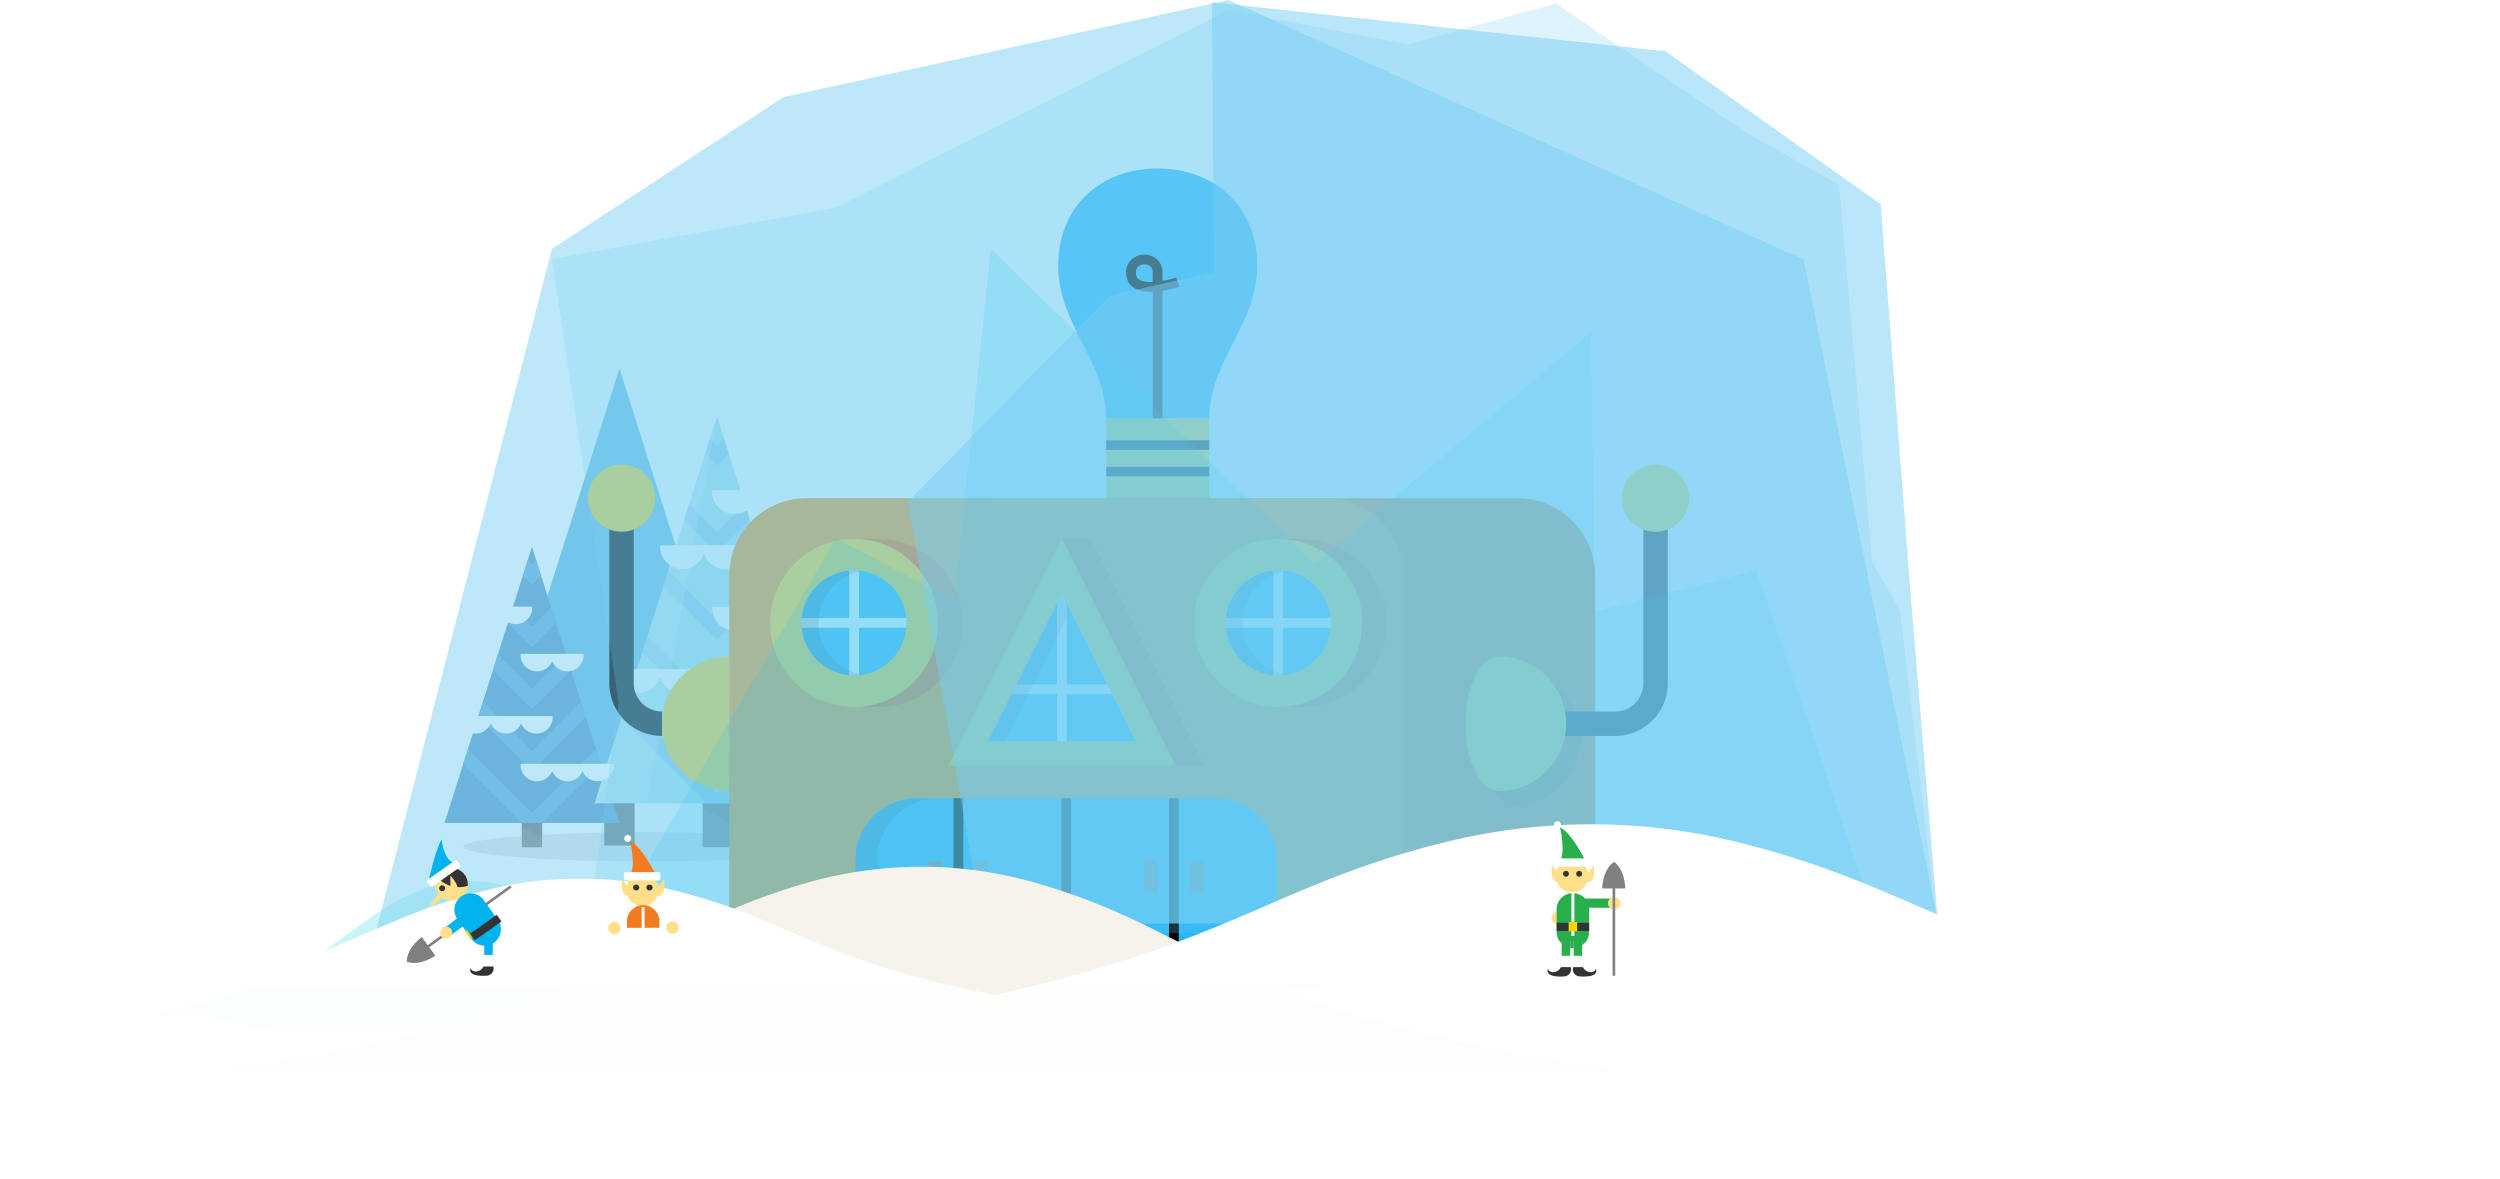 <svg xmlns="http://www.w3.org/2000/svg" xmlns:xlink="http://www.w3.org/1999/xlink" viewBox="0 0 511.82 241.28" width="511.82" height="241.28"><defs><style>.cls-1,.cls-18,.cls-20,.cls-21,.cls-23{fill:none;}.cls-2{fill:#0f0f0f;}.cls-2,.cls-5{opacity:0.1;}.cls-3{fill:#716e69;}.cls-4{fill:#71bdde;}.cls-6{fill:#888480;}.cls-7{fill:#659bc7;}.cls-8{fill:#70afd4;}.cls-9{fill:#b0e1e8;}.cls-10{fill:#97cee6;}.cls-11,.cls-12{fill:#fff;}.cls-11{opacity:0.22;}.cls-13{isolation:isolate;}.cls-14{fill:#231f20;opacity:0.2;}.cls-14,.cls-28{mix-blend-mode:multiply;}.cls-15{fill:#ee6f0b;}.cls-16{fill:#f29312;}.cls-17{fill:#29b6f6;}.cls-18,.cls-20,.cls-21{stroke:#000;}.cls-18,.cls-20,.cls-21,.cls-23{stroke-miterlimit:10;}.cls-18,.cls-23{stroke-width:2px;}.cls-19{fill:#f9ce1d;}.cls-20{stroke-width:1.97px;}.cls-21{stroke-width:5px;}.cls-22{clip-path:url(#clip-path);}.cls-23{stroke:#fff;}.cls-24{fill:url(#linear-gradient);}.cls-25{fill:#85837d;}.cls-26,.cls-29{opacity:0.48;}.cls-27,.cls-29{fill:#75cef4;}.cls-27,.cls-28{opacity:0.5;}.cls-28{fill:#00bff0;}.cls-30{fill:url(#linear-gradient-2);}.cls-31{fill:url(#linear-gradient-3);}.cls-32{fill:#ffdf8a;}.cls-33{fill:#28ae4b;}.cls-34{fill:#333;}.cls-35{fill:#ffd400;}.cls-36{fill:gray;}.cls-37{fill:#f27b20;}.cls-38{fill:#00b2ee;}</style><clipPath id="clip-path"><polygon class="cls-1" points="202.27 151.77 217.4 121.51 232.52 151.77 202.27 151.77"/></clipPath><linearGradient id="linear-gradient" x1="-656.43" y1="199.21" x2="-656.43" y2="216.24" gradientTransform="matrix(-1, 0, 0, 1, -540.3, 0)" gradientUnits="userSpaceOnUse"><stop offset="0.22" stop-color="#caf5f6"/><stop offset="0.33" stop-color="#caf5f6" stop-opacity="0.67"/><stop offset="0.79" stop-color="#caf5f6" stop-opacity="0"/></linearGradient><linearGradient id="linear-gradient-2" x1="10456.23" y1="197.11" x2="10456.23" y2="227.04" gradientTransform="matrix(-1, 0, 0, 1, 10644.85, 0)" gradientUnits="userSpaceOnUse"><stop offset="0.22" stop-color="#f6f3ec"/><stop offset="0.33" stop-color="#f6f3ec" stop-opacity="0.67"/><stop offset="0.79" stop-color="#f6f3ec" stop-opacity="0"/></linearGradient><linearGradient id="linear-gradient-3" x1="10388.94" y1="236.95" x2="10388.94" y2="168.75" gradientTransform="matrix(-1, 0, 0, 1, 10644.85, 0)" gradientUnits="userSpaceOnUse"><stop offset="0.04" stop-color="#fff" stop-opacity="0"/><stop offset="0.39" stop-color="#fff" stop-opacity="0.67"/><stop offset="0.53" stop-color="#fff"/></linearGradient><symbol id="New_Symbol_13" data-name="New Symbol 13" viewBox="0 0 55.38 69.11"><ellipse class="cls-2" cx="28.16" cy="67.07" rx="25.53" ry="2.05"/><g id="_Group_" data-name="&lt;Group&gt;"><rect id="_Path_" data-name="&lt;Path&gt;" class="cls-3" x="22.4" y="48.54" width="4.26" height="18.35"/><polygon id="_Path_2" data-name="&lt;Path&gt;" class="cls-4" points="24.53 0 6.28 57.66 24.53 57.66 42.79 57.66 24.53 0"/><polygon id="_Path_3" data-name="&lt;Path&gt;" class="cls-5" points="22.4 57.66 26.66 57.66 26.66 59.75 22.4 58.35 22.4 57.66"/></g><g id="_Group_2" data-name="&lt;Group&gt;"><rect id="_Path_4" data-name="&lt;Path&gt;" class="cls-6" x="10.83" y="55.8" width="2.86" height="11.34"/><polygon id="_Path_5" data-name="&lt;Path&gt;" class="cls-7" points="12.26 24.99 0 63.72 12.26 63.72 24.52 63.72 12.26 24.99"/><g id="_Group_3" data-name="&lt;Group&gt;"><g id="_Group_4" data-name="&lt;Group&gt;"><polygon class="cls-8" points="17.73 42.27 12.26 47.74 6.79 42.27 7.47 40.12 12.26 44.9 17.05 40.11 17.73 42.27"/><polygon class="cls-8" points="19.82 48.88 12.26 56.44 4.7 48.88 5.38 46.73 12.26 53.6 19.14 46.72 19.82 48.88"/><polygon class="cls-8" points="21.91 55.49 13.68 63.72 10.84 63.72 2.6 55.49 3.29 53.33 12.26 62.3 21.23 53.33 21.91 55.49"/></g><g id="_Group_5" data-name="&lt;Group&gt;"><polygon class="cls-8" points="13.55 29.05 12.26 30.34 10.97 29.05 11.66 26.89 12.26 27.49 12.86 26.89 13.55 29.05"/><polygon class="cls-8" points="15.64 35.66 12.26 39.04 8.88 35.66 9.56 33.5 12.26 36.2 14.95 33.5 15.64 35.66"/></g></g><polygon id="_Path_6" data-name="&lt;Path&gt;" class="cls-5" points="10.83 63.72 13.69 63.72 13.69 65.65 10.83 64.35 10.83 63.72"/></g><g id="_Group_6" data-name="&lt;Group&gt;"><rect id="_Path_7" data-name="&lt;Path&gt;" class="cls-6" x="36.2" y="49.87" width="4.01" height="17.26"/><polygon id="_Path_8" data-name="&lt;Path&gt;" class="cls-9" points="38.21 6.72 21.03 60.97 38.21 60.97 55.38 60.97 38.21 6.72"/><polygon id="_Path_9" data-name="&lt;Path&gt;" class="cls-1" points="38.21 6.72 21.03 60.97 38.21 60.97 55.38 60.97 38.21 6.72"/><polygon id="_Path_10" data-name="&lt;Path&gt;" class="cls-5" points="36.2 60.97 40.21 60.97 40.21 63.67 36.2 61.85 36.2 60.97"/><g id="_Group_7" data-name="&lt;Group&gt;"><g id="_Group_8" data-name="&lt;Group&gt;"><polygon class="cls-10" points="45.73 30.49 38.2 38.02 30.68 30.49 31.36 28.33 38.2 35.17 45.04 28.33 45.73 30.49"/><polygon class="cls-10" points="48.66 39.75 38.2 50.21 27.75 39.75 28.43 37.59 38.2 47.36 47.98 37.59 48.66 39.75"/><polygon class="cls-10" points="51.59 49.01 39.62 60.97 36.78 60.97 24.82 49.01 25.5 46.84 38.2 59.55 50.91 46.84 51.59 49.01"/></g><g id="_Group_9" data-name="&lt;Group&gt;"><polygon class="cls-10" points="39.86 11.98 38.2 13.64 36.54 11.98 37.22 9.82 38.2 10.8 39.18 9.82 39.86 11.98"/><polygon class="cls-10" points="42.8 21.23 38.2 25.83 33.61 21.23 34.29 19.07 38.2 22.98 42.11 19.07 42.8 21.23"/></g></g><polygon id="_Path_11" data-name="&lt;Path&gt;" class="cls-11" points="38.21 6.72 28.33 60.97 21.03 60.97 38.21 6.72"/><path class="cls-12" d="M23.61,55.43H10.83a.17.17,0,0,0-.17.17,2.3,2.3,0,0,0,4.43.85,2.3,2.3,0,0,0,4.26,0,2.3,2.3,0,0,0,4.43-.85A.17.17,0,0,0,23.61,55.43Z"/><path class="cls-12" d="M12.87,51.2a2.3,2.3,0,0,0,2.3-2.29.17.17,0,0,0-.17-.17H2.22a.17.17,0,0,0-.17.17,2.3,2.3,0,0,0,4.43.85,2.3,2.3,0,0,0,4.26,0A2.3,2.3,0,0,0,12.87,51.2Z"/><path class="cls-12" d="M10.66,40.18a2.3,2.3,0,0,0,4.43.86,2.3,2.3,0,0,0,4.43-.86.17.17,0,0,0-.17-.16H10.83A.17.17,0,0,0,10.66,40.18Z"/><path class="cls-12" d="M10,35.85a2.31,2.31,0,0,0,2.3-2.3.17.17,0,0,0-.17-.16H7.84a.17.17,0,0,0-.17.16A2.3,2.3,0,0,0,10,35.85Z"/><path class="cls-12" d="M54.1,50.91H36.2a.17.17,0,0,0-.16.17,3.14,3.14,0,0,0,6.13,1,3.13,3.13,0,0,0,6,0,3.14,3.14,0,0,0,6.13-1A.18.18,0,0,0,54.1,50.91Z"/><path class="cls-12" d="M39.19,45.47a3.16,3.16,0,0,0,3.15-3.15.18.18,0,0,0-.17-.17H24.27a.18.18,0,0,0-.17.17,3.15,3.15,0,0,0,6.14,1,3.13,3.13,0,0,0,6,0A3.16,3.16,0,0,0,39.19,45.47Z"/><path class="cls-12" d="M37.71,33.42a.18.18,0,0,0-.17.17,3.14,3.14,0,0,0,6.13,1,3.15,3.15,0,0,0,6.14-1,.18.18,0,0,0-.17-.17H37.71Z"/><path class="cls-12" d="M33.37,28.14a3.15,3.15,0,0,0,3-2.18,3.14,3.14,0,0,0,6.13-1,.17.17,0,0,0-.17-.17H30.39a.18.18,0,0,0-.17.17A3.16,3.16,0,0,0,33.37,28.14Z"/><path class="cls-12" d="M40.69,20.39a3.15,3.15,0,0,0,3.15-3.15.17.17,0,0,0-.17-.17h-6a.18.18,0,0,0-.17.17A3.15,3.15,0,0,0,40.69,20.39Z"/></g></symbol></defs><title>st_speedsketch_villagebuildingfrozen</title><g class="cls-13"><g id="Layer_2" data-name="Layer 2"><g id="Layer_1-2" data-name="Layer 1"><use id="New_Symbol_13-3" data-name="New Symbol 13" width="55.38" height="69.11" transform="translate(91.01 75.44) scale(1.46)" xlink:href="#New_Symbol_13"/><ellipse class="cls-14" cx="237.93" cy="194.36" rx="124.33" ry="7.94"/><path class="cls-15" d="M204.46,102H310.71a15.84,15.84,0,0,1,15.84,15.84v76.54a0,0,0,0,1,0,0H204.46a15.84,15.84,0,0,1-15.84-15.84v-60.7A15.84,15.84,0,0,1,204.46,102Z"/><path class="cls-16" d="M165.15,102H271.4a15.84,15.84,0,0,1,15.84,15.84v76.54a0,0,0,0,1,0,0H149.3a0,0,0,0,1,0,0V117.82A15.84,15.84,0,0,1,165.15,102Z"/><path class="cls-17" d="M247.58,85.69c0-11.91,9.81-19.13,9.81-31.29S248.63,34.49,237,34.49s-20.36,7.74-20.36,19.91,9.81,19.38,9.81,31.29Z"/><path class="cls-18" d="M237,85.69V55.78c0-3.59-5.46-3.51-5.46,0,0,5.18,9.59,2,9.59,2"/><rect class="cls-19" x="226.48" y="85.69" width="21.09" height="16.29"/><line class="cls-20" x1="226.48" y1="91.12" x2="247.58" y2="91.12"/><line class="cls-20" x1="226.48" y1="96.55" x2="247.58" y2="96.55"/><path class="cls-21" d="M135.54,148.17h0a8.29,8.29,0,0,1-8.29-8.29V102"/><circle class="cls-19" cx="127.25" cy="101.98" r="6.88"/><path class="cls-19" d="M149.3,161.93a13.76,13.76,0,0,1,0-27.52Z"/><path class="cls-14" d="M323.65,151.17a13.76,13.76,0,0,0-13.76-13.76h0c-3.79,0-6.87,6.16-6.87,13.76s3.08,13.76,6.87,13.76h0A13.76,13.76,0,0,0,323.65,151.17Z"/><path class="cls-21" d="M310.65,148.17h20a8.29,8.29,0,0,0,8.29-8.29V102"/><circle class="cls-19" cx="338.94" cy="101.98" r="6.88"/><path class="cls-19" d="M306.89,134.41a13.76,13.76,0,0,1,0,27.52Z"/><path class="cls-19" d="M306.89,134.41c-3.79,0-6.87,6.16-6.87,13.76s3.08,13.76,6.87,13.76Z"/><polygon class="cls-15" points="217.4 110.33 223.4 110.33 246.61 156.77 240.61 156.77 217.4 110.33"/><polygon class="cls-19" points="194.18 156.77 217.4 110.33 240.61 156.77 194.18 156.77"/><polygon class="cls-17" points="202.27 151.77 217.4 121.51 232.52 151.77 202.27 151.77"/><g class="cls-22"><line class="cls-23" x1="217.4" y1="121.51" x2="217.4" y2="151.77"/><line class="cls-23" x1="205.71" y1="141.11" x2="229.08" y2="141.11"/></g><path class="cls-17" d="M261.4,176a12.59,12.59,0,0,0-12.58-12.58h-61.1A12.58,12.58,0,0,0,175.15,176v18.36H261.4Z"/><path class="cls-14" d="M192.19,163.42h-4.47A12.58,12.58,0,0,0,175.15,176v18.36h4.46V176A12.58,12.58,0,0,1,192.19,163.42Z"/><line class="cls-18" x1="218.27" y1="163.42" x2="218.27" y2="194.36"/><line class="cls-18" x1="240.33" y1="163.42" x2="240.33" y2="194.36"/><line class="cls-18" x1="196.21" y1="163.42" x2="196.21" y2="194.36"/><path class="cls-15" d="M266.69,144.73a17.2,17.2,0,0,0,0-34.4h-5v34.4h5"/><circle class="cls-19" cx="261.69" cy="127.53" r="17.2"/><circle class="cls-17" cx="261.69" cy="127.53" r="10.75"/><line class="cls-23" x1="261.69" y1="116.78" x2="261.69" y2="138.28"/><line class="cls-23" x1="272.44" y1="127.53" x2="250.94" y2="127.53"/><path class="cls-15" d="M179.85,144.73a17.2,17.2,0,1,0,0-34.4h-5v34.4h5"/><circle class="cls-19" cx="174.85" cy="127.53" r="17.2"/><circle class="cls-17" cx="174.85" cy="127.53" r="10.75"/><line class="cls-23" x1="174.85" y1="116.78" x2="174.85" y2="138.28"/><line class="cls-23" x1="185.6" y1="127.53" x2="164.11" y2="127.53"/><path id="_Path_12" data-name="&lt;Path&gt;" class="cls-24" d="M30.48,207.76c37.29-6.93,39.74-19.53,55.61-25.51a28.32,28.32,0,0,1,20.24,0c6.73,2.54,12,7.37,18.75,9.77a42.57,42.57,0,0,0,24.1,1.3c5.47-1.33,10.86-3.79,16.46-3.25,10.5,1,25.93,21.28,36.14,18.64-2.25,4.33-47.68,11.57-64,11.68-22.26.15-43.6-3.57-65.47-5.86-9.19-1-18.57-3.61-27.46-6.05C42.91,208,30.75,207.71,30.48,207.76Z"/><rect class="cls-25" x="190.06" y="176.25" width="2.84" height="6.5"/><rect class="cls-25" x="199.52" y="176.25" width="2.84" height="6.5" transform="translate(401.88 359) rotate(-180)"/><rect class="cls-25" x="234.18" y="176.25" width="2.84" height="6.5"/><rect class="cls-25" x="243.64" y="176.25" width="2.84" height="6.5" transform="translate(490.13 359) rotate(-180)"/><polygon class="cls-14" points="217.4 121.51 202.27 151.77 205.73 151.77 219.13 124.98 217.4 121.51"/><path class="cls-14" d="M254.4,127.53a10.75,10.75,0,0,1,9-10.6,11,11,0,0,0-1.73-.15,10.75,10.75,0,0,0,0,21.5,11,11,0,0,0,1.73-.15A10.75,10.75,0,0,1,254.4,127.53Z"/><path class="cls-14" d="M167.57,127.53a10.75,10.75,0,0,1,9-10.6,11,11,0,0,0-1.74-.15,10.75,10.75,0,0,0,0,21.5,11,11,0,0,0,1.74-.15A10.75,10.75,0,0,1,167.57,127.53Z"/><g id="_Group_10" data-name="&lt;Group&gt;"><g id="_Group_11" data-name="&lt;Group&gt;"><g id="_Group_12" data-name="&lt;Group&gt;" class="cls-26"><polygon id="_Path_13" data-name="&lt;Path&gt;" class="cls-27" points="396.74 190.71 388.96 124.84 383.29 115.07 376.53 37.86 357.23 27 318.55 0.72 288.26 9.05 251.51 2.08 171.03 42.55 112.99 53.03 126.65 143.79 120.15 191.31 396.74 190.71"/><polygon id="_Path_14" data-name="&lt;Path&gt;" class="cls-28" points="383.96 188.23 359.56 116.78 326.49 125.22 325.72 68.08 269.14 115.45 202.84 50.95 195.35 123.03 171.17 110.17 125.15 189.23 383.96 188.23"/></g><polygon id="_Path_15" data-name="&lt;Path&gt;" class="cls-27" points="396.74 188.63 391.24 122.76 385.02 41.81 340.99 10.5 248.09 0.47 248.56 55.69 227.24 60.52 185.88 102.75 201.26 189.23 396.74 188.63"/><polygon id="_Path_16" data-name="&lt;Path&gt;" class="cls-29" points="396.74 188.63 369.25 53.15 251.51 0 160.41 19.87 112.99 50.95 75.99 194.46 120.15 189.23 396.74 188.63"/></g></g><path id="_Path_17" data-name="&lt;Path&gt;" class="cls-30" d="M41.25,219.8c87.07-12.44,86.7-28.28,123.74-39a85,85,0,0,1,47.25,0c37,10.72,36.67,26.56,123.73,39,10.57,1.51-86.07,21.48-123.73,21.48a146.32,146.32,0,0,1-23.63-1.87A146.2,146.2,0,0,1,165,241.28C127.33,241.28,30.69,221.31,41.25,219.8Z"/><path class="cls-31" d="M.64,208.8c69.79-8.48,69.49-19.28,99.18-26.6a73.67,73.67,0,0,1,18.93-2.28,73.62,73.62,0,0,1,18.93,2.28c24,5.91,28.42,14.1,66.06,21.5,49-10.95,57.31-22.71,92.41-31.36a124.61,124.61,0,0,1,59.31,0C402,183.8,401.5,200.72,510.81,214,524.08,215.62,402.75,237,355.46,237a215.71,215.71,0,0,1-29.66-2,215.46,215.46,0,0,1-29.65,2c-30.66,0-92.43-9-128.47-15.71a287.77,287.77,0,0,1-30,2.21,138.23,138.23,0,0,1-18.93-1.27,138.12,138.12,0,0,1-18.93,1.27C69.63,223.45-7.83,209.83.64,208.8Z"/><circle class="cls-32" cx="318.93" cy="187.9" r="1.27"/><path class="cls-33" d="M324.59,176.27s-2.73-5.7-5.22-6.89c0,0,1.3,5.35-.12,7Z"/><path class="cls-32" d="M318.54,179.36a3.32,3.32,0,0,0,3.32,3.32h0a3.32,3.32,0,0,0,3.32-3.32h0a3.32,3.32,0,0,0-3.32-3.33h0a3.32,3.32,0,0,0-3.32,3.33Z"/><rect class="cls-12" x="318.06" y="175.74" width="7.49" height="1.7" rx="0.44" ry="0.44"/><path class="cls-34" d="M322.69,178.88a.6.6,0,1,0,.59-.59A.59.59,0,0,0,322.69,178.88Z"/><path class="cls-34" d="M320,178.88a.6.6,0,1,0,.59-.59A.59.59,0,0,0,320,178.88Z"/><rect class="cls-33" x="323.92" y="183.96" width="6.63" height="1.88"/><path class="cls-33" d="M318.69,190.59a3.33,3.33,0,1,0,6.65,0V186a3.33,3.33,0,0,0-6.65,0Z"/><polyline class="cls-12" points="323.92 192.65 323.92 198.35 322.18 198.35 322.18 192.65"/><polyline class="cls-33" points="323.92 192.65 323.92 195.68 322.18 195.68 322.18 192.65"/><path class="cls-34" d="M322.06,198h2c.68,1.31,2.42,1.31,2.66.36,0,0,.93,1.8-3.25,1.54A1.47,1.47,0,0,1,322.06,198Z"/><polyline class="cls-12" points="319.72 192.65 319.72 198.35 321.46 198.35 321.46 192.65"/><polyline class="cls-33" points="319.72 192.65 319.72 195.68 321.46 195.68 321.46 192.65"/><path class="cls-34" d="M321.58,198h-2c-.67,1.31-2.41,1.31-2.65.36,0,0-.93,1.8,3.25,1.54A1.47,1.47,0,0,0,321.58,198Z"/><rect class="cls-12" x="321.72" y="182.68" width="0.6" height="8.94"/><rect class="cls-34" x="318.69" y="188.93" width="6.65" height="1.66"/><rect class="cls-35" x="321.15" y="188.77" width="1.74" height="1.9"/><path class="cls-12" d="M318.14,168.83a.71.71,0,1,0,.71-.71A.71.71,0,0,0,318.14,168.83Z"/><path class="cls-32" d="M325.18,178.64l1.11-1.5s.63,3.88-1.5,3.4Z"/><path class="cls-32" d="M318.85,178.64l-1.11-1.5s-.63,3.88,1.51,3.4Z"/><path class="cls-32" d="M329.21,184.91a1.27,1.27,0,1,0,1.27-1.26A1.27,1.27,0,0,0,329.21,184.91Z"/><path class="cls-36" d="M328,181.9s.05-3.87,2.45-5.46c0,0,2.11,1.24,2.29,5.46h-2.06v17.88h-.54V181.9Z"/><path class="cls-32" d="M136.42,189.89a1.27,1.27,0,1,0,1.27-1.26A1.27,1.27,0,0,0,136.42,189.89Z"/><path class="cls-32" d="M124.52,190a1.27,1.27,0,1,0,1.26-1.27A1.26,1.26,0,0,0,124.52,190Z"/><path class="cls-37" d="M134.24,179.09s-2.73-5.7-5.23-6.88c0,0,1.31,5.34-.11,7Z"/><path class="cls-32" d="M128.18,182.18a3.33,3.33,0,0,0,3.33,3.32h0a3.32,3.32,0,0,0,3.32-3.32h0a3.33,3.33,0,0,0-3.32-3.33h0a3.33,3.33,0,0,0-3.33,3.33Z"/><rect class="cls-12" x="127.71" y="178.56" width="7.49" height="1.7" rx="0.44" ry="0.44"/><path class="cls-34" d="M132.34,181.7a.59.59,0,0,0,.59.6.6.6,0,1,0,0-1.19A.59.59,0,0,0,132.34,181.7Z"/><path class="cls-34" d="M129.61,181.7a.59.59,0,0,0,.59.6.6.6,0,1,0,0-1.19A.59.59,0,0,0,129.61,181.7Z"/><path class="cls-37" d="M135,189.94v-1.11a3.33,3.33,0,1,0-6.65,0v1.11"/><rect class="cls-12" x="131.36" y="185.72" width="0.6" height="5.25"/><path class="cls-12" d="M127.79,171.65a.71.71,0,1,0,.71-.71A.71.71,0,0,0,127.79,171.65Z"/><path class="cls-32" d="M134.83,181.47l1.11-1.51s.63,3.88-1.51,3.41Z"/><path class="cls-32" d="M128.5,181.47,127.39,180s-.63,3.88,1.51,3.41Z"/><path class="cls-36" d="M89.13,195.66s-3.17,2.24-5.86,1.22c0,0-.24-2.43,3.08-5.06l1.21,1.68,16.87-12.24.32.43L87.88,193.93Z"/><path class="cls-38" d="M87.67,180.68s1.38-6.43,2.73-8.84c0,0,.41,4.25,2.53,4.79Z"/><path class="cls-32" d="M89.77,183a3.33,3.33,0,0,0,4.64.8h0a3.34,3.34,0,0,0,.79-4.64h0a3.32,3.32,0,0,0-4.63-.79h0a3.32,3.32,0,0,0-.8,4.63Z"/><path class="cls-34" d="M89.53,179.54a3.14,3.14,0,0,1,1-1.2,3.32,3.32,0,0,1,5.23,3A5.7,5.7,0,0,1,89.53,179.54Z"/><path class="cls-32" d="M92.21,182.31v-3.05s2.76,2.81.74,3.65Z"/><rect class="cls-12" x="87.1" y="177.97" width="7.49" height="1.7" rx="0.44" ry="0.44" transform="translate(-86.59 85.29) rotate(-35.27)"/><path class="cls-34" d="M90.05,182.19a.59.59,0,0,0,.83.14.58.58,0,0,0,.14-.82.59.59,0,1,0-1,.68Z"/><path class="cls-38" d="M96.39,192.05a3.33,3.33,0,1,0,5.43-3.84l-2.65-3.74a3.33,3.33,0,1,0-5.43,3.84Z"/><polyline class="cls-12" points="99.14 194.06 99.14 198.17 100.88 198.17 100.88 194.06"/><path class="cls-38" d="M100.48,191.83c-1.16,0-1.34.57-1.34,1.18v2.49h1.74v-2.81Z"/><path class="cls-34" d="M101,197.86H99c-.67,1.3-2.41,1.3-2.65.35,0,0-.93,1.8,3.24,1.54A1.48,1.48,0,0,0,101,197.86Z"/><rect class="cls-34" x="95.3" y="188.63" width="6.65" height="1.66" transform="matrix(0.82, -0.58, 0.58, 0.82, -91.3, 91.74)"/><rect class="cls-35" x="95.69" y="190.37" width="0.47" height="1.9" transform="translate(-92.88 90.54) rotate(-35.28)"/><path class="cls-32" d="M90.07,182.56l-2,2.54c-.28.2,0,.6.41.32l3-2.16Z"/><polygon class="cls-38" points="91.18 189.88 94.97 186.92 95.84 188.85 91.98 191.68 91.18 189.88"/><path class="cls-32" d="M90.3,191.68a1.27,1.27,0,0,0,2.07-1.46,1.27,1.27,0,0,0-2.07,1.46Z"/></g></g></g></svg>